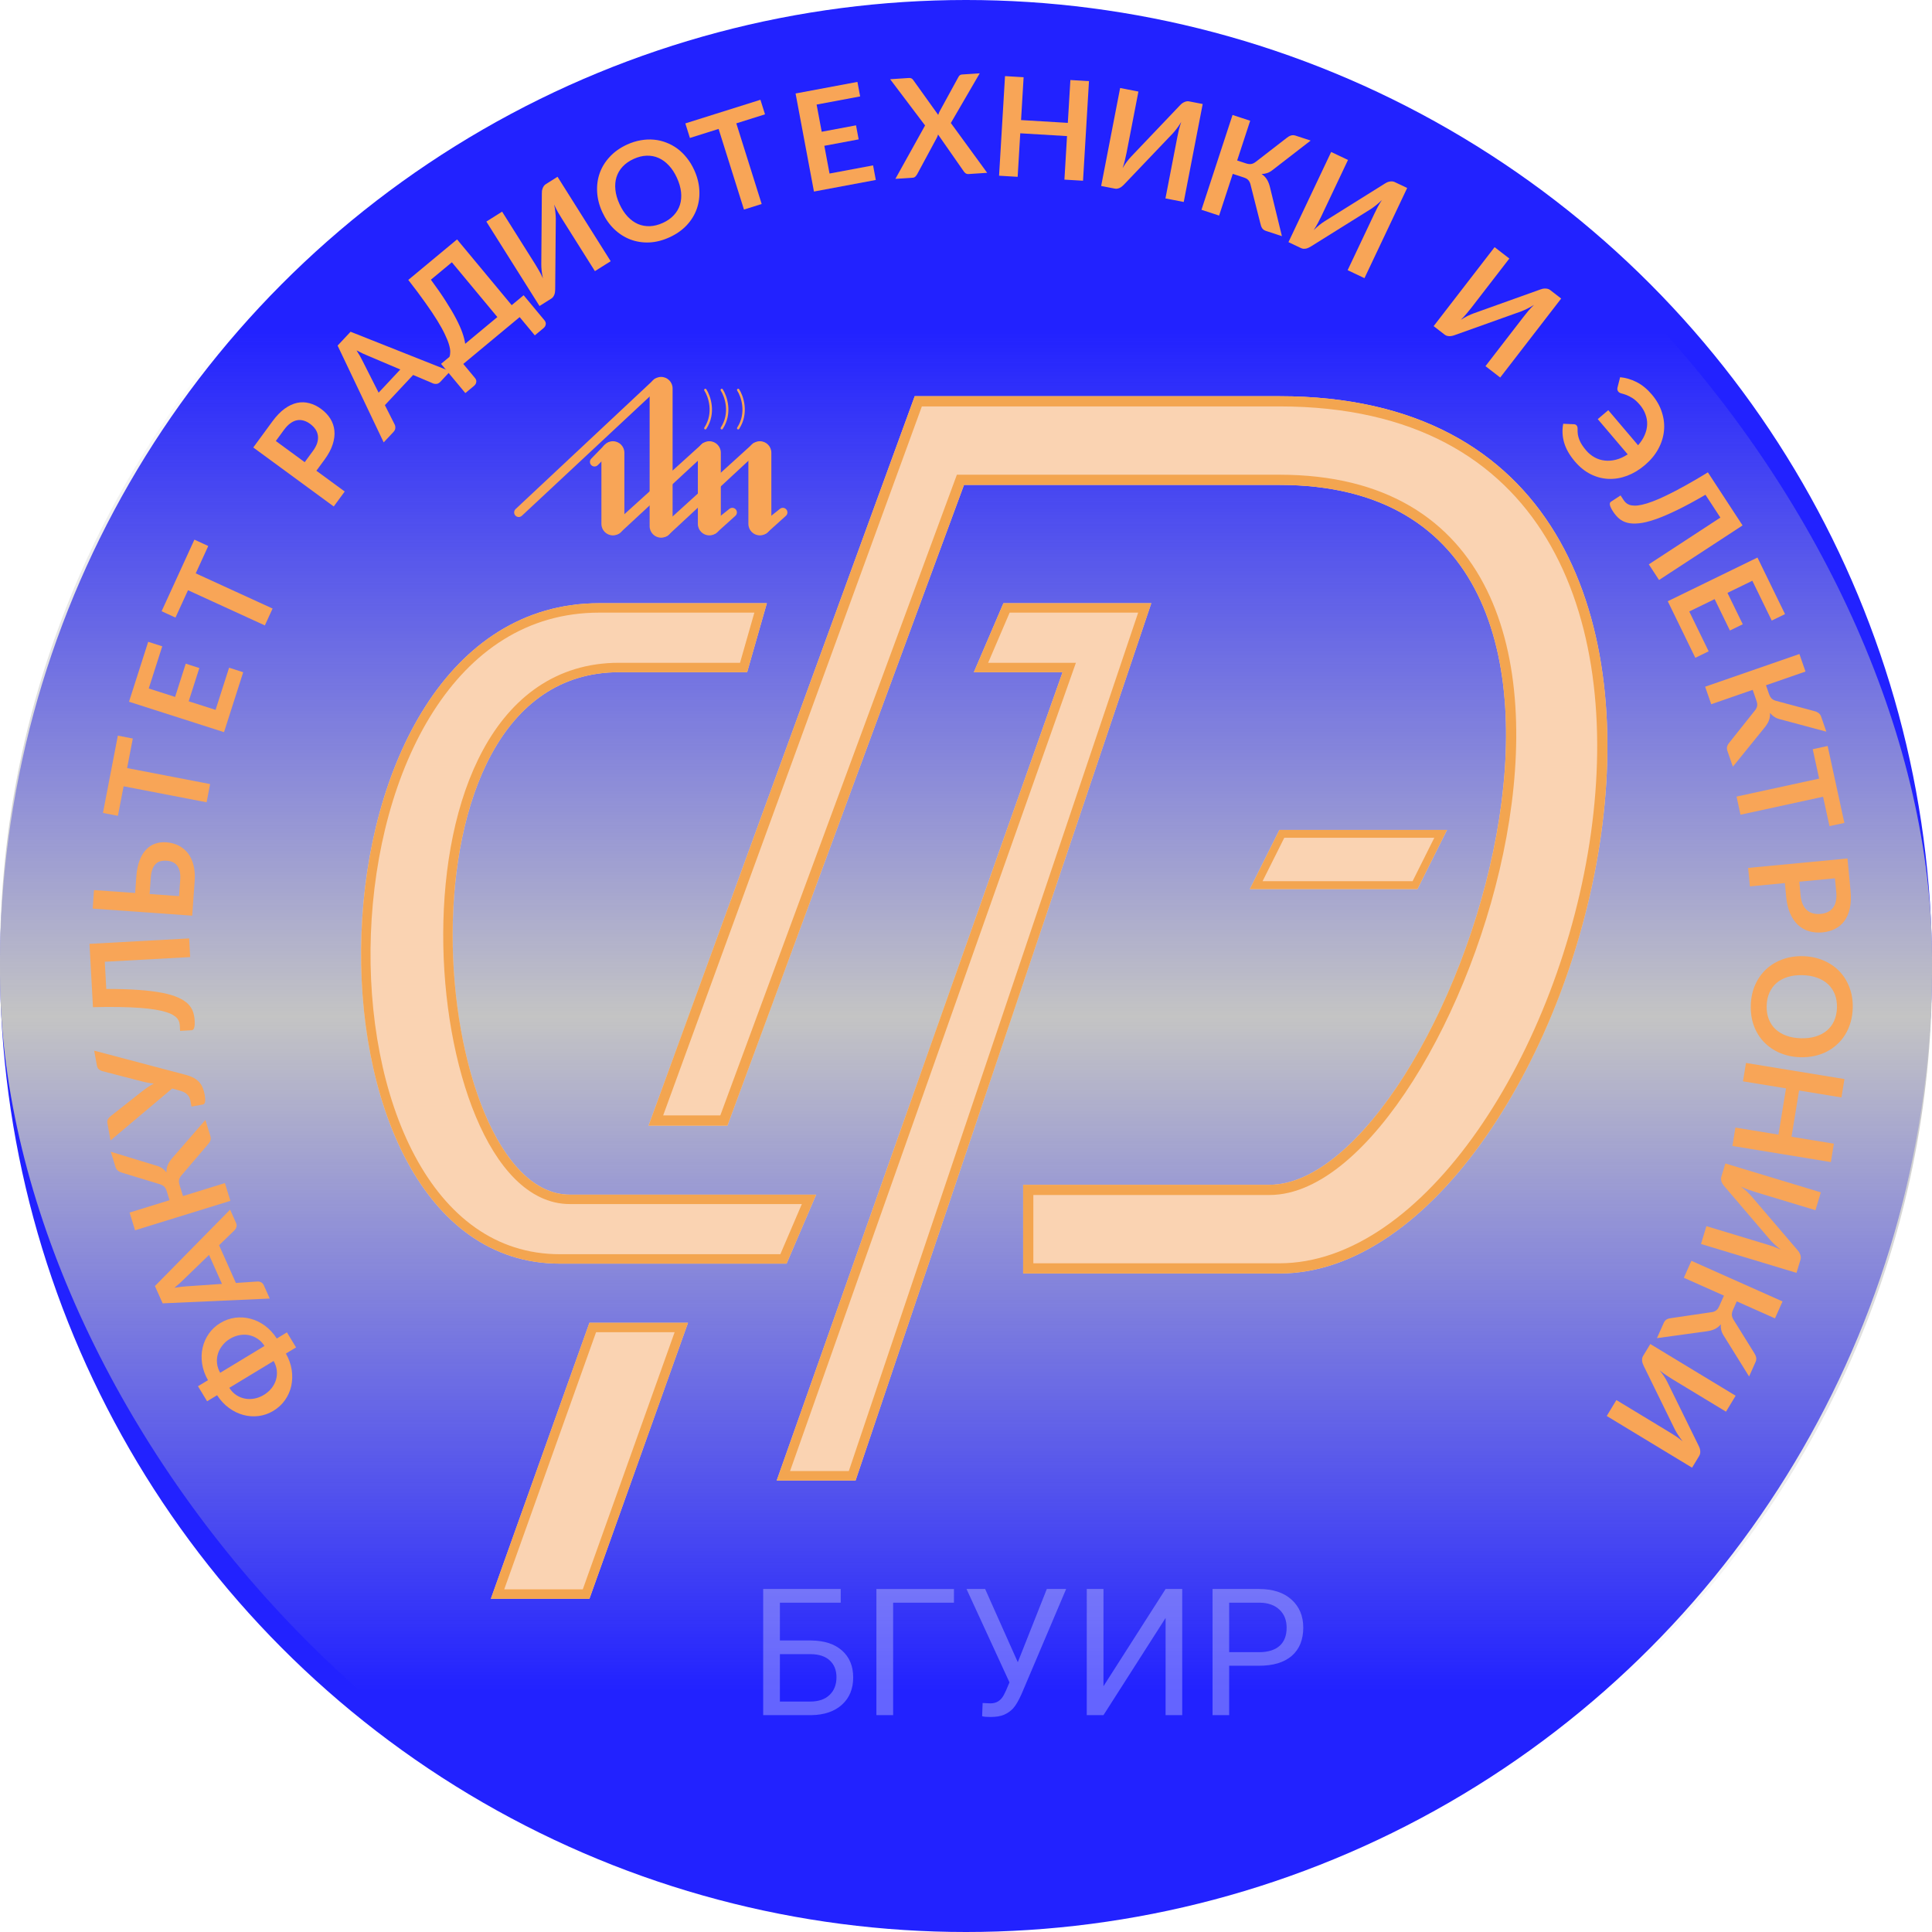 <svg width="246" height="246" viewBox="0 0 246 246" fill="none" xmlns="http://www.w3.org/2000/svg">
<circle cx="123" cy="123" r="123" fill="#2222FF"/>
<rect width="246" height="246" rx="122" fill="url(#paint0_linear)"/>
<g filter="url(#filter0_d)">
<path d="M74.051 202.071H61.5L74.051 166.929H86.602L74.051 202.071Z" fill="#FAD3B2"/>
<path d="M85.751 167.529L73.628 201.471H62.351L74.474 167.529H85.751Z" stroke="#F3A550" stroke-width="1.2"/>
</g>
<g filter="url(#filter1_d)">
<path d="M121.745 60.245L91.622 141.827H81.582L115.469 48.949H161.908C232.194 48.949 200.816 160.653 161.908 160.653H129.275V149.357H160.653C183.305 149.357 214.622 60.245 161.908 60.245H121.745Z" fill="#FAD3B2"/>
<path d="M121.745 59.595H121.292L121.135 60.02L91.169 141.177H82.511L115.924 49.599H161.908C179.281 49.599 190.273 56.485 196.475 66.739C202.704 77.037 204.161 90.832 202.212 104.711C200.264 118.581 194.925 132.445 187.674 142.827C180.404 153.234 171.318 160.003 161.908 160.003H129.925V150.007H160.653C163.697 150.007 166.807 148.514 169.789 146.027C172.778 143.534 175.695 139.995 178.367 135.781C183.712 127.353 188.132 116.135 190.182 104.918C192.23 93.715 191.93 82.414 187.719 73.881C185.608 69.603 182.513 66.021 178.248 63.514C173.985 61.007 168.59 59.595 161.908 59.595H121.745Z" stroke="#F3A550" stroke-width="1.3"/>
</g>
<g filter="url(#filter2_d)">
<path d="M183.245 104.173L179.48 111.704H158.143L161.908 104.173H183.245Z" fill="#FAD3B2"/>
<path d="M162.217 104.673H182.436L179.171 111.204H158.952L162.217 104.673Z" stroke="#F3A550"/>
</g>
<path d="M33.68 171.377C33.436 170.998 33.142 170.693 32.797 170.464C32.453 170.234 32.086 170.08 31.695 170.001C31.3 169.925 30.897 169.927 30.486 170.005C30.066 170.081 29.661 170.237 29.27 170.474C28.889 170.705 28.571 170.987 28.314 171.32C28.049 171.652 27.859 172.01 27.743 172.395C27.627 172.781 27.591 173.179 27.635 173.591C27.679 174.002 27.812 174.404 28.036 174.796L33.68 171.377ZM29.197 176.712C29.444 177.097 29.739 177.404 30.084 177.634C30.425 177.858 30.794 178.008 31.189 178.084C31.584 178.16 31.989 178.157 32.406 178.076C32.818 177.998 33.214 177.843 33.594 177.613C33.985 177.376 34.313 177.092 34.578 176.76C34.837 176.432 35.025 176.075 35.141 175.69C35.252 175.308 35.287 174.913 35.246 174.506C35.202 174.095 35.067 173.691 34.84 173.294L29.197 176.712ZM26.481 175.738C26.091 175.05 25.843 174.351 25.735 173.642C25.628 172.934 25.649 172.257 25.799 171.611C25.946 170.96 26.21 170.362 26.591 169.816C26.973 169.27 27.459 168.818 28.05 168.46C28.646 168.099 29.277 167.874 29.943 167.786C30.604 167.701 31.256 167.744 31.901 167.915C32.542 168.081 33.152 168.376 33.731 168.799C34.309 169.223 34.813 169.767 35.243 170.431L36.535 169.648L37.696 171.564L36.403 172.347C36.79 173.03 37.037 173.726 37.145 174.435C37.247 175.147 37.227 175.827 37.085 176.474C36.938 177.125 36.674 177.723 36.293 178.269C35.906 178.818 35.415 179.273 34.819 179.634C34.228 179.992 33.602 180.214 32.941 180.299C32.281 180.384 31.631 180.34 30.991 180.166C30.346 179.995 29.735 179.697 29.156 179.274C28.578 178.85 28.073 178.311 27.641 177.654L26.371 178.424L25.211 176.507L26.481 175.738Z" fill="#F8A557"/>
<path d="M26.617 159.785L23.386 162.917C23.246 163.063 23.075 163.226 22.873 163.406C22.671 163.585 22.45 163.774 22.21 163.97C22.514 163.918 22.803 163.876 23.077 163.844C23.346 163.814 23.584 163.794 23.792 163.785L28.262 163.477L26.617 159.785ZM29.3 154.021L30.044 155.69C30.127 155.877 30.15 156.05 30.111 156.208C30.067 156.369 29.989 156.51 29.876 156.63L27.895 158.552L30.037 163.359L32.79 163.171C32.932 163.159 33.082 163.192 33.238 163.27C33.395 163.347 33.515 163.48 33.598 163.667L34.345 165.344L20.71 165.956L19.727 163.749L29.3 154.021Z" fill="#F8A557"/>
<path d="M26.153 142.601L26.786 144.649C26.851 144.862 26.851 145.058 26.784 145.238C26.715 145.413 26.591 145.595 26.41 145.786L23.129 149.631C23.033 149.735 22.96 149.837 22.911 149.938C22.855 150.035 22.819 150.135 22.802 150.238C22.777 150.338 22.774 150.446 22.792 150.563C22.808 150.675 22.838 150.801 22.881 150.94L23.298 152.292L28.637 150.643L29.335 152.901L17.197 156.65L16.499 154.392L21.586 152.821L21.233 151.679C21.162 151.45 21.062 151.263 20.932 151.12C20.801 150.976 20.608 150.864 20.35 150.784L15.599 149.337C15.386 149.28 15.2 149.194 15.041 149.077C14.882 148.961 14.77 148.796 14.704 148.584L14.108 146.653L19.996 148.448C20.252 148.522 20.478 148.63 20.675 148.771C20.872 148.913 21.044 149.083 21.192 149.283C21.183 148.918 21.247 148.588 21.383 148.295C21.512 147.998 21.723 147.688 22.015 147.364L26.153 142.601Z" fill="#F8A557"/>
<path d="M11.993 133.779L23.674 136.867C24.081 136.978 24.424 137.112 24.703 137.269C24.981 137.427 25.211 137.611 25.393 137.823C25.573 138.028 25.714 138.261 25.815 138.523C25.921 138.777 26.001 139.057 26.057 139.363C26.133 139.777 26.15 140.087 26.11 140.291C26.07 140.494 25.977 140.609 25.833 140.636L24.381 140.9L24.259 140.226C24.235 140.099 24.2 139.972 24.153 139.843C24.106 139.715 24.036 139.594 23.944 139.479C23.851 139.359 23.73 139.251 23.581 139.153C23.432 139.055 23.244 138.973 23.018 138.907L21.926 138.597L14.074 145.206L13.677 143.028C13.641 142.826 13.66 142.656 13.736 142.517C13.812 142.378 13.918 142.255 14.053 142.147L18.192 138.884C18.421 138.705 18.65 138.541 18.879 138.392C19.107 138.238 19.343 138.096 19.588 137.969C19.042 137.913 18.503 137.812 17.97 137.665L13.003 136.381C12.865 136.341 12.729 136.267 12.597 136.161C12.464 136.054 12.38 135.902 12.344 135.706L11.993 133.779Z" fill="#F8A557"/>
<path d="M24.082 119.487L24.212 121.864L13.343 122.458L13.532 125.923C15.127 125.918 16.511 125.96 17.683 126.049C18.849 126.131 19.847 126.256 20.677 126.422C21.502 126.582 22.175 126.783 22.699 127.024C23.222 127.259 23.636 127.527 23.939 127.827C24.238 128.127 24.449 128.456 24.574 128.813C24.693 129.17 24.764 129.548 24.786 129.945C24.809 130.366 24.787 130.676 24.722 130.873C24.657 131.07 24.551 131.172 24.404 131.18L22.931 131.261L22.894 130.585C22.885 130.433 22.86 130.282 22.816 130.132C22.772 129.976 22.691 129.825 22.571 129.679C22.446 129.528 22.271 129.385 22.046 129.25C21.822 129.11 21.524 128.983 21.154 128.868C20.778 128.748 20.321 128.644 19.782 128.556C19.243 128.462 18.597 128.389 17.843 128.336C17.089 128.278 16.219 128.24 15.233 128.224C14.24 128.202 13.108 128.208 11.837 128.242L11.397 120.18L24.082 119.487Z" fill="#F8A557"/>
<path d="M22.946 112.043C22.978 111.605 22.957 111.236 22.884 110.938C22.806 110.633 22.689 110.384 22.532 110.19C22.375 109.997 22.186 109.855 21.963 109.762C21.741 109.67 21.498 109.615 21.235 109.596C20.949 109.576 20.686 109.595 20.447 109.655C20.208 109.714 20.003 109.829 19.833 109.999C19.656 110.168 19.514 110.396 19.405 110.682C19.297 110.968 19.227 111.33 19.196 111.768L19.049 113.836L22.8 114.103L22.946 112.043ZM17.356 111.637C17.414 110.814 17.555 110.116 17.777 109.545C18 108.967 18.283 108.506 18.624 108.16C18.961 107.808 19.348 107.56 19.787 107.415C20.22 107.269 20.679 107.214 21.164 107.248C21.76 107.291 22.293 107.434 22.763 107.679C23.233 107.918 23.63 108.248 23.952 108.671C24.269 109.092 24.5 109.599 24.646 110.191C24.792 110.777 24.839 111.438 24.787 112.174L24.473 116.591L11.801 115.691L11.968 113.333L17.209 113.706L17.356 111.637Z" fill="#F8A557"/>
<path d="M16.911 94.037L16.186 97.798L26.754 99.835L26.307 102.155L15.739 100.119L15.014 103.88L13.107 103.513L15.005 93.669L16.911 94.037Z" fill="#F8A557"/>
<path d="M18.939 87.665L22.295 88.739L23.65 84.505L25.382 85.06L24.027 89.294L27.449 90.39L29.169 85.018L30.968 85.594L28.524 93.225L16.425 89.351L18.869 81.72L20.66 82.293L18.939 87.665Z" fill="#F8A557"/>
<path d="M26.517 69.522L24.922 73.005L34.708 77.486L33.724 79.634L23.938 75.153L22.343 78.636L20.578 77.828L24.752 68.713L26.517 69.522Z" fill="#F8A557"/>
<path d="M39.842 57.425C40.098 57.075 40.279 56.739 40.384 56.417C40.485 56.092 40.517 55.785 40.481 55.497C40.444 55.201 40.341 54.926 40.172 54.671C39.998 54.413 39.767 54.178 39.479 53.967C39.205 53.766 38.926 53.627 38.641 53.549C38.357 53.471 38.075 53.46 37.794 53.516C37.514 53.572 37.238 53.7 36.967 53.901C36.692 54.099 36.424 54.374 36.164 54.729L35.12 56.153L38.798 58.849L39.842 57.425ZM34.69 53.648C35.193 52.963 35.708 52.429 36.235 52.046C36.763 51.663 37.29 51.415 37.817 51.3C38.344 51.185 38.866 51.197 39.382 51.336C39.901 51.469 40.399 51.711 40.876 52.061C41.372 52.425 41.767 52.841 42.062 53.311C42.352 53.778 42.524 54.286 42.579 54.835C42.635 55.383 42.561 55.969 42.359 56.591C42.161 57.208 41.818 57.849 41.33 58.516L40.285 59.94L43.892 62.584L42.495 64.49L32.249 56.978L34.69 53.648Z" fill="#F8A557"/>
<path d="M50.97 47.047L46.827 45.289C46.639 45.216 46.422 45.122 46.178 45.006C45.934 44.89 45.674 44.759 45.4 44.615C45.566 44.875 45.718 45.125 45.854 45.365C45.986 45.601 46.097 45.812 46.186 46L48.209 49.998L50.97 47.047ZM57.324 47.276L56.075 48.611C55.935 48.761 55.785 48.849 55.624 48.875C55.459 48.897 55.299 48.879 55.144 48.822L52.603 47.744L49.008 51.587L50.252 54.051C50.318 54.177 50.346 54.328 50.335 54.502C50.325 54.676 50.249 54.838 50.109 54.988L48.855 56.329L42.987 44.006L44.637 42.241L57.324 47.276Z" fill="#F8A557"/>
<path d="M63.329 40.371L57.535 33.397L54.865 35.615C55.609 36.619 56.242 37.532 56.765 38.355C57.292 39.173 57.729 39.914 58.075 40.578C58.421 41.242 58.687 41.837 58.871 42.361C59.055 42.886 59.176 43.356 59.233 43.774L63.329 40.371ZM66.674 37.593L69.335 40.796C69.466 40.954 69.517 41.125 69.487 41.309C69.462 41.49 69.364 41.651 69.193 41.793L68.098 42.703L66.167 40.378L58.99 46.34L60.489 48.145C60.62 48.302 60.67 48.473 60.641 48.658C60.616 48.839 60.518 49 60.346 49.142L59.252 50.052L56.158 46.328L57.226 45.441C57.296 45.269 57.33 45.057 57.328 44.808C57.331 44.554 57.279 44.244 57.171 43.876C57.064 43.508 56.89 43.074 56.649 42.574C56.413 42.069 56.09 41.484 55.682 40.819C55.27 40.148 54.76 39.388 54.152 38.537C53.549 37.683 52.827 36.718 51.987 35.642L58.197 30.482L65.153 38.856L66.674 37.593Z" fill="#F8A557"/>
<path d="M70.991 22.509L77.758 33.261L75.75 34.524L71.51 27.788C71.351 27.535 71.189 27.266 71.025 26.983C70.865 26.696 70.709 26.382 70.557 26.042C70.632 26.382 70.686 26.708 70.716 27.021C70.749 27.326 70.767 27.601 70.77 27.849L70.692 36.846C70.694 36.948 70.686 37.057 70.669 37.172C70.656 37.284 70.631 37.393 70.594 37.499C70.554 37.6 70.502 37.699 70.438 37.795C70.371 37.886 70.29 37.961 70.196 38.02L68.694 38.965L61.927 28.213L63.934 26.95L68.174 33.687C68.333 33.939 68.494 34.212 68.657 34.504C68.822 34.787 68.981 35.099 69.132 35.44C69.057 35.1 69.001 34.775 68.966 34.465C68.935 34.153 68.92 33.871 68.922 33.621L68.993 24.628C68.99 24.526 68.996 24.419 69.008 24.307C69.026 24.192 69.055 24.084 69.095 23.982C69.132 23.876 69.181 23.779 69.244 23.691C69.308 23.596 69.39 23.517 69.489 23.454L70.991 22.509Z" fill="#F8A557"/>
<path d="M88.386 21.632C88.775 22.478 88.994 23.328 89.044 24.181C89.097 25.027 88.989 25.831 88.72 26.592C88.451 27.354 88.025 28.049 87.443 28.676C86.859 29.299 86.128 29.812 85.249 30.215C84.376 30.616 83.513 30.834 82.66 30.872C81.805 30.903 80.998 30.774 80.24 30.484C79.487 30.192 78.804 29.751 78.192 29.162C77.578 28.567 77.077 27.847 76.688 27C76.3 26.154 76.082 25.306 76.034 24.458C75.984 23.605 76.094 22.797 76.363 22.036C76.637 21.272 77.067 20.579 77.651 19.956C78.233 19.328 78.96 18.814 79.833 18.413C80.419 18.144 81.001 17.961 81.581 17.862C82.159 17.758 82.721 17.733 83.266 17.785C83.81 17.832 84.334 17.956 84.838 18.156C85.346 18.348 85.819 18.608 86.259 18.934C86.699 19.261 87.097 19.652 87.454 20.107C87.817 20.559 88.127 21.067 88.386 21.632ZM86.19 22.639C85.9 22.006 85.554 21.478 85.154 21.056C84.752 20.628 84.313 20.311 83.838 20.104C83.362 19.896 82.856 19.804 82.318 19.825C81.785 19.844 81.237 19.983 80.672 20.242C80.108 20.501 79.642 20.827 79.275 21.221C78.914 21.613 78.654 22.057 78.496 22.555C78.343 23.051 78.297 23.59 78.359 24.174C78.418 24.753 78.593 25.359 78.884 25.992C79.175 26.626 79.521 27.156 79.924 27.584C80.324 28.006 80.761 28.321 81.237 28.528C81.715 28.727 82.22 28.818 82.753 28.799C83.291 28.777 83.842 28.637 84.406 28.378C84.971 28.119 85.434 27.794 85.795 27.403C86.162 27.009 86.424 26.567 86.579 26.076C86.732 25.581 86.778 25.044 86.719 24.465C86.657 23.881 86.481 23.273 86.19 22.639Z" fill="#F8A557"/>
<path d="M97.408 14.558L93.754 15.707L96.983 25.974L94.729 26.683L91.499 16.416L87.845 17.566L87.263 15.713L96.825 12.705L97.408 14.558Z" fill="#F8A557"/>
<path d="M103.978 13.315L104.627 16.777L108.997 15.959L109.332 17.746L104.962 18.565L105.624 22.097L111.168 21.058L111.516 22.915L103.64 24.39L101.3 11.903L109.176 10.428L109.522 12.276L103.978 13.315Z" fill="#F8A557"/>
<path d="M125.696 22.005L123.347 22.16C123.183 22.171 123.049 22.138 122.944 22.063C122.845 21.987 122.763 21.899 122.698 21.797L119.441 17.125C119.403 17.274 119.356 17.404 119.299 17.513L116.78 22.187C116.717 22.291 116.641 22.39 116.553 22.484C116.471 22.571 116.357 22.62 116.211 22.63L114.01 22.774L117.789 15.975L113.342 10.087L115.692 9.932C115.855 9.921 115.974 9.937 116.047 9.979C116.126 10.015 116.2 10.081 116.271 10.176L119.461 14.632C119.51 14.482 119.571 14.332 119.643 14.18L122.016 9.841C122.073 9.726 122.138 9.64 122.211 9.582C122.283 9.525 122.378 9.492 122.495 9.484L124.748 9.336L121.07 15.662L125.696 22.005Z" fill="#F8A557"/>
<path d="M138.659 10.331L137.9 23.013L135.532 22.871L135.864 17.329L129.909 16.972L129.578 22.515L127.21 22.373L127.968 9.692L130.336 9.833L130.01 15.289L135.965 15.645L136.291 10.19L138.659 10.331Z" fill="#F8A557"/>
<path d="M153.139 13.243L150.725 25.716L148.396 25.265L149.909 17.45C149.966 17.157 150.031 16.85 150.105 16.53C150.184 16.212 150.285 15.876 150.407 15.524C150.23 15.824 150.045 16.098 149.854 16.348C149.669 16.592 149.494 16.806 149.327 16.988L143.118 23.5C143.049 23.576 142.969 23.65 142.878 23.722C142.792 23.795 142.7 23.858 142.6 23.91C142.501 23.957 142.396 23.993 142.284 24.019C142.172 24.039 142.062 24.038 141.953 24.017L140.21 23.68L142.625 11.207L144.954 11.658L143.441 19.473C143.384 19.766 143.315 20.075 143.235 20.4C143.161 20.72 143.063 21.055 142.941 21.408C143.118 21.108 143.3 20.833 143.486 20.582C143.677 20.333 143.859 20.118 144.031 19.936L150.232 13.423C150.301 13.347 150.378 13.272 150.463 13.199C150.555 13.127 150.65 13.068 150.748 13.022C150.848 12.969 150.95 12.933 151.056 12.911C151.168 12.885 151.282 12.883 151.397 12.906L153.139 13.243Z" fill="#F8A557"/>
<path d="M163.225 30.069L161.188 29.401C160.977 29.332 160.817 29.218 160.709 29.059C160.606 28.902 160.529 28.695 160.478 28.438L159.236 23.538C159.208 23.399 159.166 23.281 159.112 23.183C159.065 23.081 159.005 22.993 158.93 22.92C158.863 22.842 158.777 22.777 158.671 22.724C158.571 22.672 158.451 22.624 158.312 22.578L156.968 22.138L155.227 27.448L152.982 26.712L156.938 14.639L159.184 15.375L157.526 20.435L158.661 20.807C158.889 20.881 159.1 20.907 159.292 20.884C159.485 20.861 159.688 20.767 159.902 20.603L163.829 17.563C163.999 17.422 164.177 17.32 164.364 17.258C164.551 17.196 164.75 17.199 164.961 17.269L166.882 17.898L162.013 21.665C161.805 21.831 161.586 21.953 161.357 22.032C161.128 22.111 160.889 22.153 160.641 22.158C160.944 22.362 161.175 22.605 161.336 22.885C161.504 23.162 161.636 23.514 161.73 23.939L163.225 30.069Z" fill="#F8A557"/>
<path d="M179.174 23.934L173.738 35.416L171.594 34.401L175 27.207C175.128 26.937 175.267 26.656 175.418 26.365C175.574 26.076 175.755 25.776 175.961 25.465C175.715 25.711 175.468 25.931 175.221 26.125C174.981 26.316 174.758 26.48 174.551 26.615L166.919 31.381C166.834 31.438 166.738 31.489 166.632 31.536C166.53 31.586 166.425 31.623 166.316 31.649C166.209 31.67 166.098 31.679 165.982 31.676C165.869 31.668 165.763 31.64 165.662 31.592L164.058 30.833L169.495 19.351L171.639 20.366L168.232 27.56C168.104 27.83 167.961 28.112 167.802 28.407C167.651 28.698 167.473 28.999 167.268 29.31C167.514 29.064 167.758 28.842 168 28.646C168.247 28.452 168.477 28.288 168.689 28.156L176.313 23.386C176.399 23.329 176.492 23.276 176.593 23.227C176.699 23.18 176.806 23.146 176.913 23.126C177.022 23.1 177.131 23.09 177.238 23.095C177.354 23.098 177.464 23.124 177.57 23.174L179.174 23.934Z" fill="#F8A557"/>
<path d="M198.784 38.013L191.021 48.07L189.144 46.621L194.007 40.32C194.19 40.083 194.386 39.839 194.595 39.586C194.81 39.337 195.05 39.083 195.318 38.823C195.025 39.011 194.736 39.173 194.453 39.31C194.179 39.446 193.926 39.558 193.695 39.646L185.221 42.672C185.126 42.71 185.021 42.74 184.907 42.763C184.798 42.79 184.687 42.804 184.575 42.806C184.466 42.803 184.355 42.788 184.243 42.761C184.135 42.729 184.036 42.679 183.948 42.611L182.543 41.527L190.306 31.47L192.183 32.919L187.32 39.22C187.137 39.457 186.937 39.702 186.719 39.955C186.51 40.208 186.271 40.464 186.004 40.724C186.297 40.536 186.583 40.372 186.861 40.231C187.144 40.095 187.404 39.984 187.639 39.9L196.106 36.867C196.201 36.83 196.303 36.798 196.413 36.772C196.527 36.749 196.638 36.738 196.747 36.741C196.86 36.739 196.968 36.752 197.072 36.781C197.184 36.808 197.286 36.858 197.379 36.929L198.784 38.013Z" fill="#F8A557"/>
<path d="M206.287 48.031C206.984 48.092 207.68 48.296 208.375 48.643C209.074 48.995 209.723 49.524 210.322 50.229C210.925 50.938 211.352 51.69 211.604 52.483C211.863 53.277 211.952 54.07 211.872 54.861C211.794 55.657 211.551 56.429 211.141 57.176C210.736 57.921 210.169 58.602 209.442 59.22C208.723 59.831 207.967 60.284 207.175 60.581C206.382 60.879 205.594 61.01 204.811 60.975C204.033 60.945 203.276 60.747 202.541 60.38C201.806 60.012 201.136 59.472 200.529 58.757C199.85 57.959 199.393 57.159 199.159 56.359C198.929 55.563 198.89 54.762 199.043 53.956L200.422 54.018C200.558 54.025 200.668 54.077 200.752 54.176C200.835 54.274 200.876 54.412 200.874 54.591C200.865 54.852 200.876 55.096 200.908 55.323C200.947 55.55 201.008 55.771 201.091 55.986C201.177 56.205 201.29 56.424 201.43 56.643C201.574 56.867 201.75 57.101 201.959 57.347C202.273 57.717 202.632 58.012 203.034 58.232C203.439 58.456 203.871 58.593 204.328 58.642C204.789 58.696 205.265 58.66 205.758 58.534C206.258 58.409 206.757 58.181 207.253 57.852L203.441 53.366L204.781 52.228L208.575 56.694C208.946 56.271 209.226 55.837 209.416 55.391C209.611 54.941 209.716 54.495 209.731 54.051C209.746 53.608 209.673 53.174 209.513 52.75C209.36 52.326 209.123 51.924 208.8 51.545C208.474 51.161 208.165 50.878 207.872 50.697C207.579 50.515 207.314 50.379 207.076 50.289C206.842 50.204 206.637 50.139 206.462 50.096C206.287 50.053 206.158 49.982 206.074 49.884C205.991 49.785 205.945 49.69 205.935 49.598C205.93 49.51 205.937 49.424 205.957 49.338L206.287 48.031Z" fill="#F8A557"/>
<path d="M211.244 73.852L209.941 71.859L219.054 65.904L217.155 62.999C215.777 63.802 214.558 64.458 213.499 64.969C212.448 65.48 211.522 65.872 210.72 66.144C209.926 66.418 209.242 66.582 208.669 66.635C208.098 66.693 207.606 66.668 207.193 66.56C206.784 66.449 206.437 66.271 206.15 66.024C205.868 65.775 205.618 65.483 205.4 65.15C205.169 64.797 205.033 64.519 204.991 64.315C204.949 64.112 204.989 63.97 205.112 63.89L206.347 63.083L206.717 63.649C206.801 63.776 206.899 63.894 207.011 64.002C207.127 64.116 207.273 64.205 207.45 64.272C207.634 64.34 207.858 64.376 208.119 64.38C208.384 64.389 208.705 64.351 209.083 64.265C209.468 64.181 209.916 64.042 210.427 63.849C210.94 63.66 211.536 63.4 212.215 63.068C212.897 62.741 213.669 62.338 214.532 61.859C215.402 61.381 216.379 60.809 217.462 60.143L221.879 66.902L211.244 73.852Z" fill="#F8A557"/>
<path d="M223.124 73.947L219.957 75.49L221.904 79.487L220.269 80.283L218.322 76.287L215.092 77.86L217.562 82.931L215.864 83.758L212.355 76.555L223.776 70.991L227.285 78.194L225.594 79.018L223.124 73.947Z" fill="#F8A557"/>
<path d="M220.646 97.623L219.944 95.597C219.871 95.387 219.865 95.191 219.926 95.009C219.989 94.832 220.107 94.645 220.28 94.449L223.428 90.493C223.521 90.386 223.59 90.282 223.635 90.179C223.688 90.081 223.721 89.979 223.734 89.875C223.755 89.775 223.755 89.667 223.733 89.55C223.713 89.439 223.679 89.315 223.631 89.176L223.168 87.84L217.889 89.671L217.114 87.438L229.117 83.275L229.892 85.508L224.861 87.253L225.253 88.382C225.332 88.609 225.438 88.792 225.573 88.931C225.708 89.07 225.906 89.175 226.166 89.246L230.964 90.53C231.179 90.579 231.368 90.659 231.53 90.77C231.693 90.882 231.811 91.042 231.884 91.252L232.546 93.162L226.6 91.569C226.342 91.504 226.112 91.403 225.91 91.269C225.708 91.134 225.53 90.97 225.376 90.775C225.397 91.14 225.345 91.471 225.219 91.769C225.1 92.071 224.9 92.388 224.619 92.721L220.646 97.623Z" fill="#F8A557"/>
<path d="M232.946 105.192L232.131 101.45L221.615 103.738L221.113 101.429L231.629 99.14L230.814 95.397L232.711 94.984L234.843 104.78L232.946 105.192Z" fill="#F8A557"/>
<path d="M229.27 114.024C229.311 114.456 229.399 114.827 229.535 115.137C229.676 115.447 229.856 115.698 230.074 115.889C230.298 116.085 230.559 116.223 230.854 116.3C231.156 116.378 231.484 116.399 231.84 116.366C232.178 116.333 232.479 116.252 232.743 116.121C233.008 115.99 233.226 115.81 233.398 115.582C233.571 115.354 233.691 115.075 233.76 114.744C233.834 114.414 233.851 114.03 233.809 113.592L233.642 111.834L229.103 112.266L229.27 114.024ZM235.628 113.42C235.709 114.265 235.679 115.006 235.54 115.643C235.4 116.28 235.172 116.817 234.854 117.253C234.537 117.689 234.14 118.027 233.662 118.266C233.185 118.512 232.653 118.662 232.064 118.718C231.451 118.776 230.879 118.728 230.347 118.573C229.82 118.417 229.353 118.152 228.947 117.779C228.541 117.406 228.207 116.92 227.944 116.321C227.682 115.728 227.511 115.021 227.433 114.199L227.266 112.441L222.814 112.864L222.591 110.511L235.238 109.309L235.628 113.42Z" fill="#F8A557"/>
<path d="M229.221 134.616C228.29 134.588 227.431 134.406 226.644 134.071C225.863 133.743 225.192 133.288 224.629 132.709C224.067 132.129 223.634 131.439 223.33 130.638C223.033 129.838 222.899 128.955 222.928 127.989C222.958 127.029 223.146 126.158 223.492 125.378C223.844 124.598 224.319 123.933 224.916 123.382C225.513 122.838 226.211 122.423 227.011 122.137C227.817 121.851 228.685 121.723 229.616 121.751C230.547 121.78 231.402 121.961 232.183 122.296C232.97 122.631 233.644 123.088 234.207 123.668C234.769 124.254 235.199 124.946 235.496 125.747C235.8 126.547 235.937 127.427 235.908 128.388C235.888 129.031 235.793 129.635 235.623 130.198C235.46 130.762 235.233 131.276 234.943 131.742C234.659 132.208 234.315 132.622 233.912 132.985C233.514 133.353 233.07 133.662 232.582 133.911C232.094 134.16 231.567 134.343 231.001 134.46C230.435 134.583 229.841 134.635 229.221 134.616ZM229.295 132.201C229.991 132.223 230.618 132.148 231.174 131.978C231.736 131.808 232.215 131.556 232.612 131.222C233.009 130.889 233.318 130.476 233.538 129.985C233.758 129.499 233.878 128.946 233.897 128.326C233.916 127.705 233.83 127.143 233.641 126.639C233.451 126.141 233.168 125.71 232.793 125.347C232.417 124.99 231.954 124.709 231.403 124.505C230.859 124.3 230.238 124.188 229.542 124.166C228.845 124.145 228.216 124.219 227.654 124.389C227.098 124.56 226.621 124.812 226.224 125.145C225.833 125.485 225.527 125.898 225.307 126.383C225.087 126.874 224.967 127.43 224.948 128.051C224.929 128.671 225.014 129.231 225.204 129.729C225.394 130.233 225.674 130.663 226.044 131.02C226.419 131.378 226.88 131.658 227.424 131.863C227.974 132.067 228.598 132.18 229.295 132.201Z" fill="#F8A557"/>
<path d="M233.123 147.965L220.586 145.914L220.969 143.573L226.448 144.47L227.412 138.582L221.932 137.686L222.315 135.345L234.852 137.396L234.469 139.737L229.076 138.855L228.113 144.742L233.506 145.624L233.123 147.965Z" fill="#F8A557"/>
<path d="M228.746 162.072L216.586 158.395L217.272 156.125L224.892 158.429C225.178 158.515 225.476 158.611 225.786 158.717C226.095 158.829 226.419 158.964 226.757 159.121C226.477 158.914 226.222 158.702 225.994 158.487C225.769 158.278 225.575 158.081 225.41 157.897L219.567 151.054C219.499 150.979 219.433 150.891 219.371 150.793C219.307 150.7 219.255 150.602 219.213 150.497C219.176 150.395 219.151 150.286 219.137 150.172C219.128 150.059 219.14 149.949 219.172 149.843L219.686 148.144L231.846 151.821L231.16 154.092L223.54 151.788C223.254 151.701 222.954 151.601 222.64 151.488C222.329 151.382 222.005 151.25 221.667 151.093C221.947 151.3 222.202 151.508 222.432 151.719C222.661 151.935 222.856 152.138 223.019 152.328L228.865 159.162C228.933 159.238 229 159.322 229.063 159.415C229.125 159.513 229.175 159.614 229.211 159.716C229.253 159.821 229.279 159.927 229.289 160.034C229.304 160.148 229.294 160.261 229.26 160.374L228.746 162.072Z" fill="#F8A557"/>
<path d="M210.977 170.385L211.85 168.427C211.94 168.224 212.07 168.076 212.239 167.985C212.406 167.899 212.62 167.844 212.881 167.819L217.882 167.085C218.023 167.071 218.145 167.042 218.248 166.998C218.354 166.961 218.447 166.91 218.528 166.844C218.612 166.785 218.686 166.705 218.75 166.606C218.811 166.511 218.872 166.397 218.931 166.263L219.507 164.971L214.403 162.697L215.365 160.538L226.969 165.709L226.007 167.867L221.144 165.701L220.658 166.792C220.56 167.011 220.513 167.218 220.516 167.412C220.52 167.606 220.592 167.817 220.733 168.047L223.356 172.265C223.479 172.448 223.562 172.635 223.605 172.828C223.648 173.02 223.624 173.217 223.533 173.421L222.711 175.267L219.461 170.039C219.318 169.815 219.218 169.584 219.163 169.348C219.108 169.112 219.091 168.87 219.111 168.623C218.877 168.903 218.612 169.109 218.317 169.24C218.024 169.379 217.661 169.474 217.228 169.525L210.977 170.385Z" fill="#F8A557"/>
<path d="M215.45 186.878L204.584 180.296L205.813 178.267L212.621 182.391C212.876 182.545 213.141 182.713 213.416 182.893C213.687 183.078 213.967 183.288 214.255 183.525C214.035 183.254 213.842 182.986 213.674 182.721C213.508 182.463 213.369 182.224 213.255 182.005L209.295 173.925C209.247 173.835 209.205 173.734 209.169 173.623C209.131 173.518 209.104 173.409 209.089 173.298C209.08 173.189 209.082 173.078 209.097 172.963C209.116 172.852 209.155 172.748 209.213 172.653L210.132 171.135L220.998 177.717L219.769 179.746L212.961 175.622C212.706 175.468 212.44 175.296 212.163 175.108C211.889 174.928 211.607 174.72 211.319 174.484C211.539 174.754 211.734 175.019 211.905 175.28C212.072 175.546 212.212 175.791 212.322 176.016L216.287 184.088C216.335 184.178 216.378 184.276 216.417 184.382C216.453 184.493 216.475 184.602 216.485 184.711C216.499 184.822 216.499 184.931 216.482 185.038C216.467 185.152 216.43 185.259 216.369 185.36L215.45 186.878Z" fill="#F8A557"/>
<g filter="url(#filter3_d)">
<path fill-rule="evenodd" clip-rule="evenodd" d="M83.979 47.694C84.787 47.694 85.441 48.349 85.441 49.156V66.7C85.441 67.508 84.787 68.162 83.979 68.162C83.172 68.162 82.517 67.508 82.517 66.7V49.156C82.517 48.349 83.172 47.694 83.979 47.694Z" fill="#F8A557"/>
<path fill-rule="evenodd" clip-rule="evenodd" d="M96.553 55.881C97.361 55.881 98.015 56.536 98.015 57.343V66.408C98.015 67.216 97.361 67.87 96.553 67.87C95.746 67.87 95.091 67.216 95.091 66.408V57.343C95.091 56.536 95.746 55.881 96.553 55.881Z" fill="#F8A557"/>
<path fill-rule="evenodd" clip-rule="evenodd" d="M90.12 55.881C90.927 55.881 91.582 56.536 91.582 57.343V66.408C91.582 67.216 90.927 67.87 90.12 67.87C89.312 67.87 88.658 67.216 88.658 66.408V57.343C88.658 56.536 89.312 55.881 90.12 55.881Z" fill="#F8A557"/>
<path fill-rule="evenodd" clip-rule="evenodd" d="M77.839 55.881C78.646 55.881 79.301 56.536 79.301 57.343V66.408C79.301 67.216 78.646 67.87 77.839 67.87C77.031 67.87 76.377 67.216 76.377 66.408V57.343C76.377 56.536 77.031 55.881 77.839 55.881Z" fill="#F8A557"/>
<path fill-rule="evenodd" clip-rule="evenodd" d="M83.822 48.172C84.043 48.408 84.03 48.778 83.794 48.999L66.249 65.374C66.013 65.594 65.643 65.581 65.422 65.345C65.202 65.109 65.215 64.739 65.451 64.518L83.102 47.986C83.338 47.766 83.602 47.936 83.822 48.172Z" fill="#F8A557"/>
<path fill-rule="evenodd" clip-rule="evenodd" d="M96.402 56.367C96.618 56.607 96.6 56.976 96.36 57.193L84.856 67.87C84.617 68.087 83.761 68.209 83.545 67.969C83.329 67.73 83.348 67.36 83.587 67.144L95.676 56.174C95.915 55.957 96.186 56.127 96.402 56.367Z" fill="#F8A557"/>
<path fill-rule="evenodd" clip-rule="evenodd" d="M89.97 56.367C90.186 56.607 90.166 56.977 89.926 57.193L78.716 67.578C78.476 67.794 77.62 67.916 77.404 67.677C77.188 67.436 77.207 67.067 77.448 66.85L89.243 56.174C89.483 55.958 89.754 56.127 89.97 56.367Z" fill="#F8A557"/>
<path fill-rule="evenodd" clip-rule="evenodd" d="M77.668 56.345C77.896 56.574 77.896 56.944 77.668 57.172L75.913 58.927C75.685 59.155 75.314 59.155 75.086 58.927C74.858 58.698 74.858 58.328 75.086 58.099L76.669 56.466C76.898 56.238 77.439 56.117 77.668 56.345Z" fill="#F8A557"/>
<path fill-rule="evenodd" clip-rule="evenodd" d="M99.934 64.581C100.135 64.833 100.095 65.201 99.842 65.403L97.43 67.578C97.178 67.779 96.298 67.903 96.096 67.651C95.894 67.398 95.935 67.03 96.188 66.829L99.112 64.489C99.364 64.287 99.732 64.328 99.934 64.581Z" fill="#F8A557"/>
<path fill-rule="evenodd" clip-rule="evenodd" d="M93.501 64.581C93.703 64.833 93.662 65.201 93.409 65.403L90.997 67.578C90.745 67.779 89.865 67.903 89.663 67.651C89.462 67.398 89.502 67.03 89.755 66.829L92.679 64.489C92.931 64.287 93.299 64.328 93.501 64.581Z" fill="#F8A557"/>
<path d="M93.791 49.349C94.317 50.162 95.053 52.276 93.791 54.227M91.7 49.349C92.226 50.162 92.962 52.276 91.7 54.227M89.61 49.349C90.136 50.162 90.872 52.276 89.61 54.227" stroke="#F8A557" stroke-width="0.3" stroke-linecap="round"/>
</g>
<g filter="url(#filter4_d)">
<path d="M107.939 187.01H97.898L134.296 84.092H123L126.765 75.306H145.592L107.939 187.01Z" fill="#FAD3B2"/>
<path d="M127.161 75.906H144.756L107.508 186.41H98.747L134.862 84.292L135.145 83.492H134.296H123.91L127.161 75.906Z" stroke="#F3A550" stroke-width="1.2"/>
</g>
<g filter="url(#filter5_d)">
<path d="M99.153 159.398L102.918 150.612H71.541C53.547 150.612 47.694 84.092 77.816 84.092H94.133L96.643 75.306H75.306C36.398 75.306 35.143 159.398 70.286 159.398H99.153Z" fill="#FAD3B2"/>
<path d="M75.306 75.906H95.847L93.68 83.492H77.816C70.014 83.492 64.554 87.82 61.071 94.198C57.6 100.552 56.062 108.977 56.035 117.35C56.008 125.728 57.495 134.125 60.141 140.45C61.463 143.612 63.088 146.286 64.985 148.179C66.887 150.076 69.091 151.212 71.541 151.212H102.008L98.757 158.798H70.286C61.787 158.798 55.449 153.73 51.302 145.976C47.148 138.21 45.237 127.81 45.626 117.374C46.016 106.939 48.703 96.54 53.671 88.769C58.63 81.012 65.833 75.906 75.306 75.906Z" stroke="#F3A550" stroke-width="1.2"/>
</g>
<g opacity="0.3">
<path d="M107.048 204.069H99.304V208.879H103.297C104.974 208.901 106.283 209.331 107.224 210.17C108.166 211.008 108.636 212.148 108.636 213.589C108.636 215.038 108.162 216.193 107.213 217.053C106.264 217.913 104.97 218.358 103.33 218.388H97.175V202.326H107.048V204.069ZM99.304 210.622V216.656H103.176C104.227 216.656 105.044 216.376 105.625 215.818C106.213 215.259 106.507 214.508 106.507 213.567C106.507 212.663 106.224 211.949 105.658 211.427C105.099 210.905 104.301 210.637 103.264 210.622H99.304Z" fill="white"/>
<path d="M121.465 204.069H113.722V218.388H111.593V202.326H121.465V204.069Z" fill="white"/>
<path d="M129.595 211.648L133.291 202.326H135.751L130.07 215.707C129.687 216.56 129.331 217.167 129 217.527C128.669 217.88 128.279 218.152 127.83 218.344C127.389 218.527 126.834 218.619 126.165 218.619C125.584 218.619 125.212 218.586 125.051 218.52L125.117 216.843L126.121 216.888C126.893 216.888 127.466 216.516 127.841 215.773L128.117 215.2L128.536 214.218L123.065 202.326H125.437L129.595 211.648Z" fill="white"/>
<path d="M148.415 202.326H150.533V218.388H148.415V206.011L140.505 218.388H138.376V202.326H140.505V214.703L148.415 202.326Z" fill="white"/>
<path d="M156.511 212.1V218.388H154.393V202.326H160.317C162.075 202.326 163.45 202.775 164.443 203.672C165.443 204.569 165.943 205.757 165.943 207.235C165.943 208.794 165.454 209.997 164.476 210.842C163.505 211.681 162.112 212.1 160.295 212.1H156.511ZM156.511 210.368H160.317C161.45 210.368 162.318 210.103 162.921 209.574C163.524 209.037 163.825 208.265 163.825 207.257C163.825 206.301 163.524 205.536 162.921 204.963C162.318 204.389 161.49 204.091 160.439 204.069H156.511V210.368Z" fill="white"/>
</g>
<defs>
<filter id="filter0_d" x="61.5" y="166.929" width="26.102" height="36.643" filterUnits="userSpaceOnUse" color-interpolation-filters="sRGB">
<feFlood flood-opacity="0" result="BackgroundImageFix"/>
<feColorMatrix in="SourceAlpha" type="matrix" values="0 0 0 0 0 0 0 0 0 0 0 0 0 0 0 0 0 0 127 0"/>
<feOffset dx="1" dy="1.5"/>
<feColorMatrix type="matrix" values="0 0 0 0 0.325 0 0 0 0 0.161 0 0 0 0 0.035 0 0 0 1 0"/>
<feBlend mode="normal" in2="BackgroundImageFix" result="effect1_dropShadow"/>
<feBlend mode="normal" in="SourceGraphic" in2="effect1_dropShadow" result="shape"/>
</filter>
<filter id="filter1_d" x="81.582" y="48.949" width="123.088" height="113.204" filterUnits="userSpaceOnUse" color-interpolation-filters="sRGB">
<feFlood flood-opacity="0" result="BackgroundImageFix"/>
<feColorMatrix in="SourceAlpha" type="matrix" values="0 0 0 0 0 0 0 0 0 0 0 0 0 0 0 0 0 0 127 0"/>
<feOffset dx="1" dy="1.5"/>
<feColorMatrix type="matrix" values="0 0 0 0 0.325 0 0 0 0 0.161 0 0 0 0 0.035 0 0 0 1 0"/>
<feBlend mode="normal" in2="BackgroundImageFix" result="effect1_dropShadow"/>
<feBlend mode="normal" in="SourceGraphic" in2="effect1_dropShadow" result="shape"/>
</filter>
<filter id="filter2_d" x="158.143" y="104.173" width="26.102" height="9.031" filterUnits="userSpaceOnUse" color-interpolation-filters="sRGB">
<feFlood flood-opacity="0" result="BackgroundImageFix"/>
<feColorMatrix in="SourceAlpha" type="matrix" values="0 0 0 0 0 0 0 0 0 0 0 0 0 0 0 0 0 0 127 0"/>
<feOffset dx="1" dy="1.5"/>
<feColorMatrix type="matrix" values="0 0 0 0 0.325 0 0 0 0 0.161 0 0 0 0 0.035 0 0 0 1 0"/>
<feBlend mode="normal" in2="BackgroundImageFix" result="effect1_dropShadow"/>
<feBlend mode="normal" in="SourceGraphic" in2="effect1_dropShadow" result="shape"/>
</filter>
<filter id="filter3_d" x="65.265" y="47.694" width="34.997" height="20.769" filterUnits="userSpaceOnUse" color-interpolation-filters="sRGB">
<feFlood flood-opacity="0" result="BackgroundImageFix"/>
<feColorMatrix in="SourceAlpha" type="matrix" values="0 0 0 0 0 0 0 0 0 0 0 0 0 0 0 0 0 0 127 0"/>
<feOffset dx="0.2" dy="0.3"/>
<feColorMatrix type="matrix" values="0 0 0 0 0.482 0 0 0 0 0.243 0 0 0 0 0.059 0 0 0 1 0"/>
<feBlend mode="normal" in2="BackgroundImageFix" result="effect1_dropShadow"/>
<feBlend mode="normal" in="SourceGraphic" in2="effect1_dropShadow" result="shape"/>
</filter>
<filter id="filter4_d" x="97.898" y="75.306" width="48.694" height="113.204" filterUnits="userSpaceOnUse" color-interpolation-filters="sRGB">
<feFlood flood-opacity="0" result="BackgroundImageFix"/>
<feColorMatrix in="SourceAlpha" type="matrix" values="0 0 0 0 0 0 0 0 0 0 0 0 0 0 0 0 0 0 127 0"/>
<feOffset dx="1" dy="1.5"/>
<feColorMatrix type="matrix" values="0 0 0 0 0.325 0 0 0 0 0.161 0 0 0 0 0.035 0 0 0 1 0"/>
<feBlend mode="normal" in2="BackgroundImageFix" result="effect1_dropShadow"/>
<feBlend mode="normal" in="SourceGraphic" in2="effect1_dropShadow" result="shape"/>
</filter>
<filter id="filter5_d" x="44.977" y="75.306" width="58.941" height="85.592" filterUnits="userSpaceOnUse" color-interpolation-filters="sRGB">
<feFlood flood-opacity="0" result="BackgroundImageFix"/>
<feColorMatrix in="SourceAlpha" type="matrix" values="0 0 0 0 0 0 0 0 0 0 0 0 0 0 0 0 0 0 127 0"/>
<feOffset dx="1" dy="1.5"/>
<feColorMatrix type="matrix" values="0 0 0 0 0.325 0 0 0 0 0.161 0 0 0 0 0.035 0 0 0 1 0"/>
<feBlend mode="normal" in2="BackgroundImageFix" result="effect1_dropShadow"/>
<feBlend mode="normal" in="SourceGraphic" in2="effect1_dropShadow" result="shape"/>
</filter>
<linearGradient id="paint0_linear" x1="123" y1="0" x2="123" y2="246" gradientUnits="userSpaceOnUse">
<stop offset="0.172" stop-color="#C4C4C4" stop-opacity="0"/>
<stop offset="0.526" stop-color="#C4C4C4"/>
<stop offset="0.875" stop-color="#C4C4C4" stop-opacity="0"/>
</linearGradient>
</defs>
</svg>
